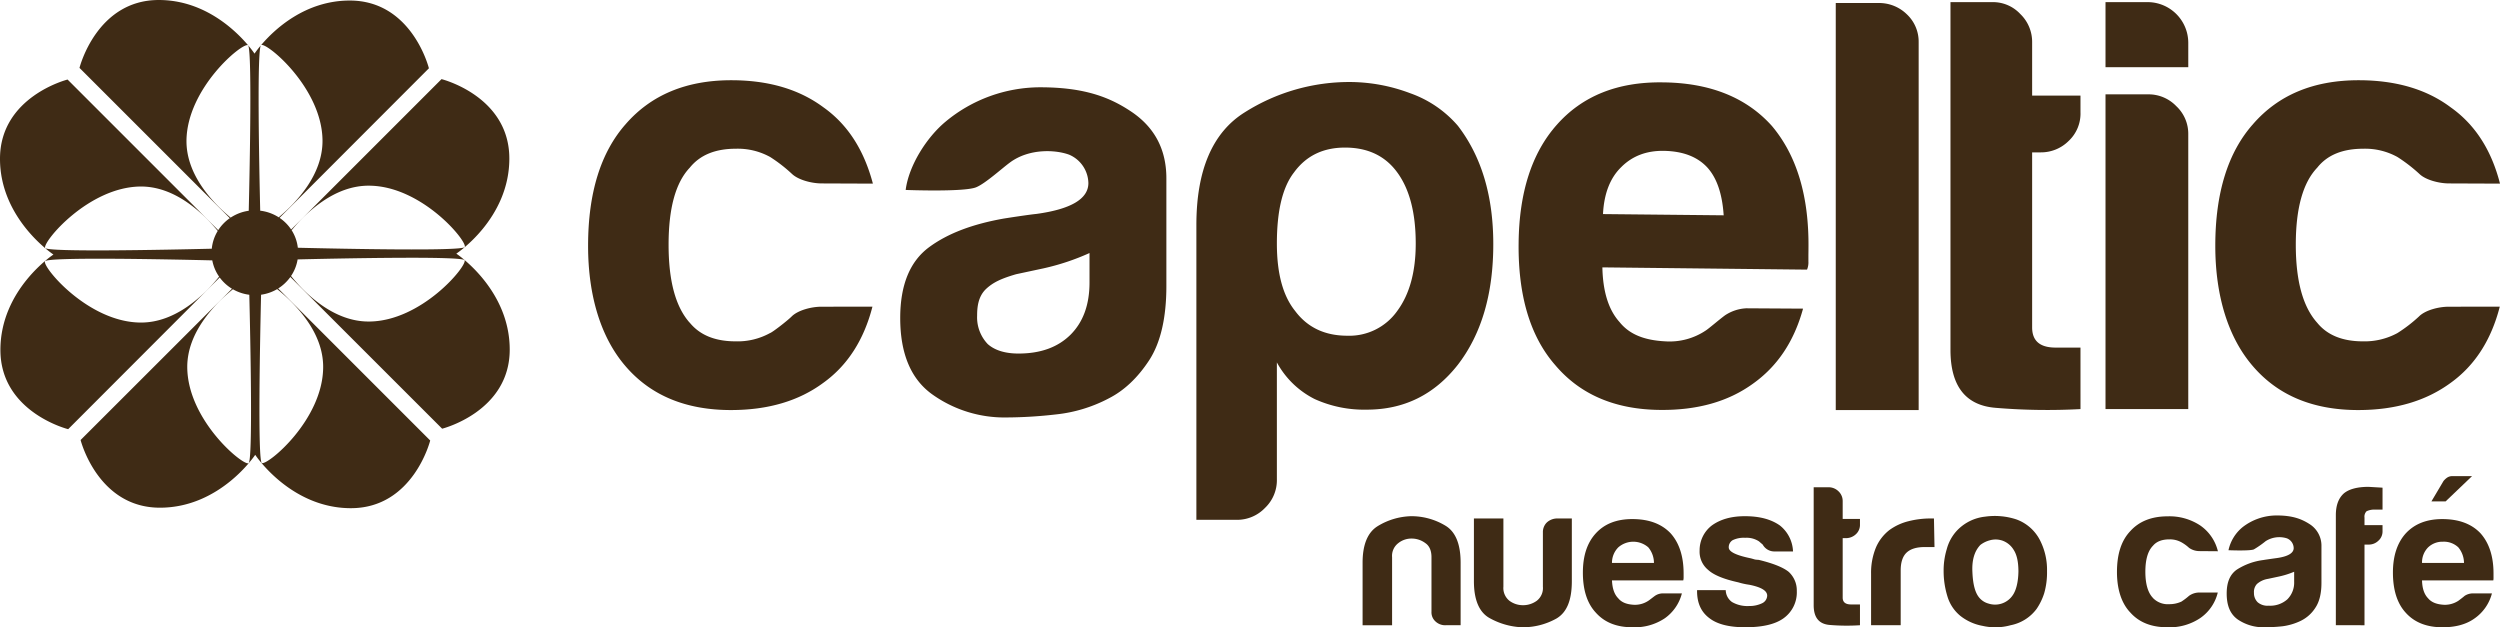<svg viewBox="0 0 833.871 209.244" xmlns="http://www.w3.org/2000/svg"><g fill="#3f2b15" transform="translate(-46.51 -463.643)"><path d="m740.454 600.093a206.051 206.051 0 0 1 -28.177-.41c-10.111-.756-15.188-7.227-15.188-19.326v-116.006h14.181a12.442 12.442 0 0 1 9.1 3.958 12.888 12.888 0 0 1 3.956 9.469v17.748h16.125v5.534a12.49 12.49 0 0 1 -3.935 9.584 13.053 13.053 0 0 1 -9.422 3.82h-2.768v58.368c0 4.527 2.607 6.747 7.846 6.747h8.279z"/><path d="m748.8 464.351h14.181a13.592 13.592 0 0 1 13.424 13.427v8.279h-27.605zm0 30.763h14.181a12.79 12.79 0 0 1 9.422 3.934 12.589 12.589 0 0 1 4 9.422v91.623h-27.603z"/><path d="m797.974 585.8c-8.187-9.446-12.555-23.329-12.555-40.161q0-26.454 12.626-40.644c8.461-9.7 20.148-14.591 35.175-14.591 12.352 0 22.643 2.972 30.739 9.057 8.167 5.784 13.586 14.316 16.422 25.432l-16.994-.068c-3.454 0-7.89-1.213-9.9-3.181a53 53 0 0 0 -7.3-5.625 22.237 22.237 0 0 0 -11.39-2.769c-6.883 0-12.007 2.059-15.392 6.336q-7.134 7.479-7.136 25.664c0 12.12 2.38 20.743 7.136 26.05l-.091-.114c3.384 4.229 8.509 6.311 15.345 6.311a22.872 22.872 0 0 0 11.483-2.745 49 49 0 0 0 7.2-5.534c2.012-2.058 6.45-3.272 9.926-3.272l17.04-.021c-2.836 11.069-8.281 19.6-16.4 25.432-8.234 6.038-18.481 9.057-30.83 9.057-14.978 0-26.686-4.824-35.104-14.614z"/><path d="m255.167 585.8c-8.167-9.446-12.5-23.329-12.5-40.161q0-26.454 12.59-40.644c8.462-9.7 20.184-14.591 35.154-14.591 12.362 0 22.6 2.972 30.784 9.057 8.143 5.784 13.53 14.316 16.467 25.432l-17.05-.068c-3.487 0-7.89-1.213-9.949-3.181a50.8 50.8 0 0 0 -7.251-5.625 22.333 22.333 0 0 0 -11.424-2.769c-6.872 0-11.961 2.059-15.416 6.336-4.721 4.986-7.054 13.541-7.054 25.664s2.333 20.743 7.054 26.05l-.068-.114c3.42 4.229 8.521 6.311 15.392 6.311a22.344 22.344 0 0 0 11.425-2.745c.789-.227 5.7-4.026 7.227-5.534 2.047-2.058 6.509-3.272 9.928-3.272l17.038-.021c-2.847 11.069-8.29 19.6-16.422 25.432-8.176 6.038-18.411 9.057-30.772 9.057-14.981 0-26.736-4.824-35.153-14.614z"/><path d="m472.412 623.584a12.766 12.766 0 0 1 -3.958 9.469 12.9 12.9 0 0 1 -9.434 3.979h-13.459v-98.324c0-18.366 5.419-30.968 16.216-37.648a65.17 65.17 0 0 1 35.072-10.06 57.244 57.244 0 0 1 20 3.729 37.37 37.37 0 0 1 15.931 10.865q11.817 15.369 11.813 39.475c0 16.6-3.935 29.985-11.813 40.231-7.891 10.041-18.011 14.982-30.4 14.982a39.948 39.948 0 0 1 -17.335-3.522 29.266 29.266 0 0 1 -12.636-12.237zm46.314-78.7c0-10.291-2.082-18.16-6.153-23.718-4.049-5.557-9.869-8.3-17.438-8.3-7.308 0-12.968 2.745-17.018 8.3-3.843 4.963-5.705 12.877-5.705 23.718 0 10 2.024 17.43 6.071 22.46 4.094 5.49 9.881 8.279 17.441 8.279a19.584 19.584 0 0 0 16.649-8.279c4.071-5.513 6.153-12.993 6.153-22.462z"/><path d="m658.824 464.649h14.228a13.206 13.206 0 0 1 9.446 3.728 12.524 12.524 0 0 1 3.979 9.286v122.751h-27.653z"/><path d="m629 566.473 18.914.115c-3.019 11.047-8.644 19.327-16.788 25.09-8.279 5.97-18.56 8.827-30.933 8.692q-22.488-.209-34.972-14.982-12.485-14.306-12.178-40.757.274-25.283 12.694-39.315 12.78-14.478 35.269-14.2c15.78.115 27.994 5.01 36.526 14.547 8.3 9.857 12.394 23.443 12.19 40.779 0 1.1-.023 2.014-.023 2.792v1.578a6.214 6.214 0 0 1 -.457 2.766l-68.261-.754c.171 8.165 2.094 14.2 5.717 18.228 3.387 4.232 8.476 6.108 15.324 6.45a21.68 21.68 0 0 0 13.471-3.637c.916-.571 4.621-3.749 6.371-5.031a14.013 14.013 0 0 1 7.136-2.361zm-47.813-31.425 40.253.412c-.469-7.092-2.241-12.328-5.34-15.827-3.352-3.706-8.235-5.558-14.591-5.673-5.787-.091-10.511 1.693-14.216 5.4-3.737 3.612-5.763 8.873-6.105 15.688z"/><path d="m409.915 548.039a78.1 78.1 0 0 1 -15.392 5.122l-9.08 1.944c-4.712 1.373-7.731 2.654-10.247 5.124-2.412 2.471-2.768 5.809-2.768 8.715a12.927 12.927 0 0 0 3.546 9.469c2.377 2.1 5.832 3.155 10.258 3.155 7.375 0 13.151-2.1 17.383-6.312 4.185-4.209 6.3-9.972 6.3-17.383zm6.323 48.534a48.574 48.574 0 0 1 -17.553 5.305 149.679 149.679 0 0 1 -16.411 1.007 41.411 41.411 0 0 1 -24.825-7.708c-7.113-5.1-10.671-13.609-10.671-25.455q0-16.536 9.663-23.65c6.439-4.733 14.685-7.684 24.655-9.492 1.647-.274 8.68-1.349 11.059-1.577 11.584-1.578 17.383-5.033 17.383-10.293a10.528 10.528 0 0 0 -6.406-9.469c-4.447-1.646-13.265-2.194-19.759 2.607-2.79 2.059-8.132 6.93-11.163 8.211-3.773 1.717-23.614.939-23.614.939 1.042-8.143 6.988-17.521 13.288-22.757a49.456 49.456 0 0 1 31.564-11.483c14.753 0 23.306 3.3 30.66 8.3 7.649 5.239 11.445 12.6 11.445 22.072v35.931c0 10.521-1.9 18.8-5.693 24.678-3.832 5.881-8.394 10.204-13.622 12.834z"/><path d="m533.7 672.186h-4.93a4.7 4.7 0 0 1 -3.454-1.258 4.092 4.092 0 0 1 -1.337-3.248v-18.18c0-2.15-.652-3.749-2.024-4.689a7.616 7.616 0 0 0 -4.586-1.531 6.987 6.987 0 0 0 -4.471 1.531 5.342 5.342 0 0 0 -2.058 4.689v22.69h-9.84v-20.865c0-6.037 1.7-10.108 5-12.167a22.436 22.436 0 0 1 11.083-3.339 21.951 21.951 0 0 1 11.424 3.089c3.476 2.012 5.192 6.174 5.192 12.417z"/><path d="m570.792 636.575v20.925c0 6.359-1.668 10.429-5.157 12.465a23.011 23.011 0 0 1 -11.425 2.906 24.164 24.164 0 0 1 -11.045-3.18c-3.328-1.968-5.033-6.062-5.033-12.191v-20.925h9.834v22.755a5.448 5.448 0 0 0 2.026 4.713 7.524 7.524 0 0 0 4.527 1.463 7.747 7.747 0 0 0 4.563-1.463 5.355 5.355 0 0 0 2.058-4.713v-18.157a4.461 4.461 0 0 1 1.305-3.249 5.126 5.126 0 0 1 3.487-1.349z"/><path d="m612.567 660.476h9.56a4.967 4.967 0 0 0 2.106 3.979 10.257 10.257 0 0 0 5.66 1.325 9.721 9.721 0 0 0 4.392-.936 2.91 2.91 0 0 0 1.669-2.516c0-1.646-1.943-2.836-5.946-3.637a24.1 24.1 0 0 1 -3.752-.824c-5.031-1.1-8.279-2.539-10-4.139a7.83 7.83 0 0 1 -2.845-6.382 10.423 10.423 0 0 1 4.082-8.438c2.848-2.059 6.494-3.089 11.024-3.089 4.9 0 8.736 1.03 11.663 3.089a11.628 11.628 0 0 1 4.391 8.668h-6.082a4.406 4.406 0 0 1 -4.026-2.288c-.412-.366-.824-.687-1.213-1.052a7.566 7.566 0 0 0 -4.642-1.211 8.492 8.492 0 0 0 -4.185.8 2.729 2.729 0 0 0 -1.293 2.4c0 1.44 2.424 2.63 7.307 3.635.642.161 1.052.3 1.464.412a12.039 12.039 0 0 0 1.237.115c4.8 1.166 8.141 2.494 9.993 4a8.4 8.4 0 0 1 2.7 6.4 10.614 10.614 0 0 1 -4.55 9.172c-2.79 1.946-7 2.906-12.671 2.906-5.328 0-9.354-1.007-11.972-3.066-2.733-2.058-4.073-5.03-4.073-9.012z"/><path d="m666.9 672.186a68.3 68.3 0 0 1 -10.087-.091c-3.591-.3-5.352-2.471-5.352-6.589v-39.339h5.054a4.661 4.661 0 0 1 3.2 1.328 4.433 4.433 0 0 1 1.419 3.246v5.993h5.766v1.83a4.205 4.205 0 0 1 -1.443 3.339 4.777 4.777 0 0 1 -3.337 1.235h-.984v19.853c0 1.508.937 2.265 2.789 2.265h2.975z"/><path d="m670.605 672.186v-17.2a22.1 22.1 0 0 1 1.646-8.783 14.748 14.748 0 0 1 4.436-5.74 18.259 18.259 0 0 1 6.313-2.951 30.042 30.042 0 0 1 7.364-.937h1.213l.183 9.537h-3.225c-2.792 0-4.757.618-6.085 1.853-1.281 1.213-1.967 3.2-1.967 5.923v18.3z"/><path d="m700.337 669.029a13.309 13.309 0 0 1 -4.277-6.5 28.636 28.636 0 0 1 -1.257-8.485 24.369 24.369 0 0 1 1.051-7.251 14.55 14.55 0 0 1 3.27-6.038 15.139 15.139 0 0 1 9.492-4.78 23.079 23.079 0 0 1 10.385.893 14.277 14.277 0 0 1 7.935 6.951 21.557 21.557 0 0 1 2.356 10.338 24.956 24.956 0 0 1 -.937 7.342 19.912 19.912 0 0 1 -2.539 5.239 14.127 14.127 0 0 1 -8.647 5.443 18.931 18.931 0 0 1 -9.33.227 16.771 16.771 0 0 1 -7.502-3.379zm6.724-23.627c-2.012 2.106-2.881 5.146-2.653 9.172.182 4.117.939 6.93 2.4 8.555a6.06 6.06 0 0 0 2.949 1.829 7.1 7.1 0 0 0 8.167-2.883c1.075-1.6 1.761-4.276 1.829-7.775 0-3.249-.527-5.626-1.6-7.272a7.185 7.185 0 0 0 -3.75-3.066 7.033 7.033 0 0 0 -4.232-.091 8.876 8.876 0 0 0 -3.11 1.529z"/><path d="m825.627 672.186v-36.686c0-3.18.824-5.581 2.606-7.227 1.694-1.464 4.507-2.242 8.326-2.242a3045.648 3045.648 0 0 0 4.642.274v7.319h-2.515a5.9 5.9 0 0 0 -2.813.548 2.566 2.566 0 0 0 -.686 2.15v2.471h6.013v1.967a4.125 4.125 0 0 1 -1.393 3.247 4.558 4.558 0 0 1 -3.249 1.281h-1.372v26.9z"/><path d="m860.575 633.3-17.268 18.37m27.744-29.208-8.806 8.417h-4.736l4.026-6.792a5.763 5.763 0 0 1 1.007-.983 3.033 3.033 0 0 1 2.059-.642z"/><path d="m600.939 661.572h6.561a14.547 14.547 0 0 1 -5.74 8.326 18.115 18.115 0 0 1 -10.7 2.974c-5.216 0-9.263-1.555-12.214-4.827q-4.374-4.63-4.368-13.424c0-5.514 1.382-9.835 4.23-12.992 2.927-3.248 6.977-4.848 12.249-4.848 5.489 0 9.719 1.555 12.75 4.71 2.892 3.2 4.367 7.687 4.367 13.427v1.394a4.072 4.072 0 0 1 -.112.915h-23.778c.126 2.745.8 4.689 2.105 5.994 1.166 1.417 2.928 2.035 5.305 2.15a8.1 8.1 0 0 0 4.7-1.328c.309-.183 1.567-1.19 2.207-1.647a4.684 4.684 0 0 1 2.438-.824zm-16.755-10.172h14a8.136 8.136 0 0 0 -1.888-5.193 7.606 7.606 0 0 0 -10 0 7.285 7.285 0 0 0 -2.112 5.193z"/><path d="m871.1 661.572h6.588a14.628 14.628 0 0 1 -5.764 8.326c-2.791 2.014-6.382 2.974-10.7 2.974-5.169 0-9.307-1.555-12.258-4.827q-4.29-4.63-4.3-13.424c0-5.514 1.417-9.835 4.208-12.992 2.973-3.248 7.045-4.848 12.259-4.848 5.443 0 9.722 1.555 12.717 4.71 2.881 3.2 4.368 7.687 4.368 13.427v1.394a4.153 4.153 0 0 1 -.068.915h-23.775c.071 2.745.757 4.689 2.038 5.994 1.187 1.417 3.019 2.035 5.372 2.15a8.215 8.215 0 0 0 4.689-1.328c.253-.183 1.6-1.19 2.106-1.647a5.043 5.043 0 0 1 2.52-.824zm-16.725-10.172h14a8.257 8.257 0 0 0 -1.9-5.193 7 7 0 0 0 -5.145-1.876 6.894 6.894 0 0 0 -4.916 1.876 7.117 7.117 0 0 0 -2.039 5.193z"/><path d="m811.722 654.347a28.683 28.683 0 0 1 -5.513 1.691l-3.225.686a7.282 7.282 0 0 0 -3.658 1.693 3.874 3.874 0 0 0 -1.007 2.972 4.253 4.253 0 0 0 1.257 3.157 5.044 5.044 0 0 0 3.682 1.122 8.6 8.6 0 0 0 6.176-2.105 7.847 7.847 0 0 0 2.288-5.879zm2.2 16.375a19.9 19.9 0 0 1 -6.221 1.829 57.178 57.178 0 0 1 -5.855.321 15.274 15.274 0 0 1 -8.874-2.562c-2.562-1.785-3.752-4.642-3.752-8.691 0-3.705 1.052-6.359 3.408-8a21.433 21.433 0 0 1 8.806-3.179c.6-.114 3.087-.459 3.888-.573 4.232-.5 6.243-1.691 6.243-3.408a3.548 3.548 0 0 0 -2.309-3.27 8.437 8.437 0 0 0 -7.045.961 32.119 32.119 0 0 1 -3.934 2.745c-1.373.571-8.462.274-8.462.274a13.622 13.622 0 0 1 4.757-7.731 18.539 18.539 0 0 1 11.3-3.865c5.237 0 8.209 1.12 10.886 2.813a8.523 8.523 0 0 1 4.07 7.525v12.146c0 3.52-.686 6.335-2.058 8.347a11.963 11.963 0 0 1 -4.853 4.318z"/><path d="m757.059 667.93c-2.974-3.11-4.438-7.822-4.438-13.492 0-5.9 1.419-10.476 4.482-13.678 2.951-3.248 7.092-4.894 12.42-4.894a18.579 18.579 0 0 1 10.865 3.042 14.612 14.612 0 0 1 5.9 8.6l-6.085-.047a6 6 0 0 1 -3.52-1.075 13.279 13.279 0 0 0 -2.586-1.876 7.925 7.925 0 0 0 -4-.96c-2.471 0-4.277.709-5.467 2.126-1.693 1.717-2.538 4.6-2.538 8.671 0 4.023.845 7 2.538 8.735h-.023a6.832 6.832 0 0 0 5.422 2.082 9.531 9.531 0 0 0 4.07-.847 21.59 21.59 0 0 0 2.539-1.921 5.886 5.886 0 0 1 3.522-1.119h6.085a14.454 14.454 0 0 1 -5.855 8.529 18.372 18.372 0 0 1 -10.888 3.066c-5.354 0-9.471-1.602-12.443-4.942z"/><path d="m198.707 548.245s17.693-11.551 17.693-31.724c0-20.857-22.619-26.485-22.619-26.485l-50.158 50.157a14.207 14.207 0 0 0 -3.874-3.888l49.824-49.883s-5.6-22.6-26.4-22.6c-15.032 0-25.286 9.82-29.542 14.829 2.094-.738 20.315 14.447 20.453 31.873.067 11.3-8.5 20.484-14.611 25.6a14.573 14.573 0 0 0 -6.17-2.206c-.364-15.731-1.109-54.143.271-55.2a33 33 0 0 0 -2.169 2.811s-11.733-17.885-31.928-17.885c-20.8 0-26.451 22.643-26.451 22.643l50.136 50.127a14.352 14.352 0 0 0 -3.868 4l-50.244-50.24s-22.54 5.672-22.54 26.44c0 20.194 17.827 31.929 17.827 31.929s-17.689 11.571-17.689 31.814c0 20.79 22.6 26.438 22.6 26.438l50.542-50.6a14.387 14.387 0 0 0 4.1 3.758l-50.496 50.456s5.672 22.573 26.464 22.573c20.15 0 31.781-17.633 31.781-17.633s11.709 17.795 31.905 17.795c20.812 0 26.463-22.575 26.463-22.575l-50.707-50.71a14.335 14.335 0 0 0 4.06-3.831l50.628 50.606s22.54-5.649 22.54-26.392c-.002-20.263-17.821-31.997-17.821-31.997zm-29.069-22.667c17.509.091 32.719 18.435 31.894 20.448-.551 1.432-40.109.624-55.682.25a13.733 13.733 0 0 0 -2.063-5.841c5.054-6.115 14.36-14.961 25.851-14.857zm-60.928-15c.159-17.451 18.478-32.683 20.493-31.861 1.409.6.646 39.433.276 55.227a14.466 14.466 0 0 0 -6.031 2.287c-6.117-5.081-14.813-14.302-14.738-25.656zm-47.15 35.77c-.8-2.059 14.432-20.354 31.87-20.492 11.406-.06 20.651 8.7 25.708 14.813a13.865 13.865 0 0 0 -1.988 5.929c-15.54.372-54.994 1.18-55.59-.253zm31.87 24.882c-17.506-.091-32.763-18.48-31.916-20.424.58-1.49 40.323-.686 55.805-.315a13.881 13.881 0 0 0 2.275 5.423c-4.972 6.124-14.436 15.392-26.164 15.316zm35.977 46.932c-1.978.777-20.308-14.408-20.435-32-.069-11.651 9.11-21.062 15.221-26.035a14.591 14.591 0 0 0 5.473 1.833c.368 15.191 1.208 55.589-.259 56.202zm24.895-32c-.111 17.542-18.455 32.683-20.445 31.929-1.422-.577-.616-41.011-.265-56.144a14.521 14.521 0 0 0 5.366-1.869c6.125 4.949 15.442 14.395 15.342 26.087zm15.336-15.277c-11.69.106-21.083-9.057-26.054-15.185a13.9 13.9 0 0 0 2.2-5.53c15.448-.366 55.115-1.164 55.7.29.804 1.994-14.384 20.313-31.846 20.428z"/></g></svg>
